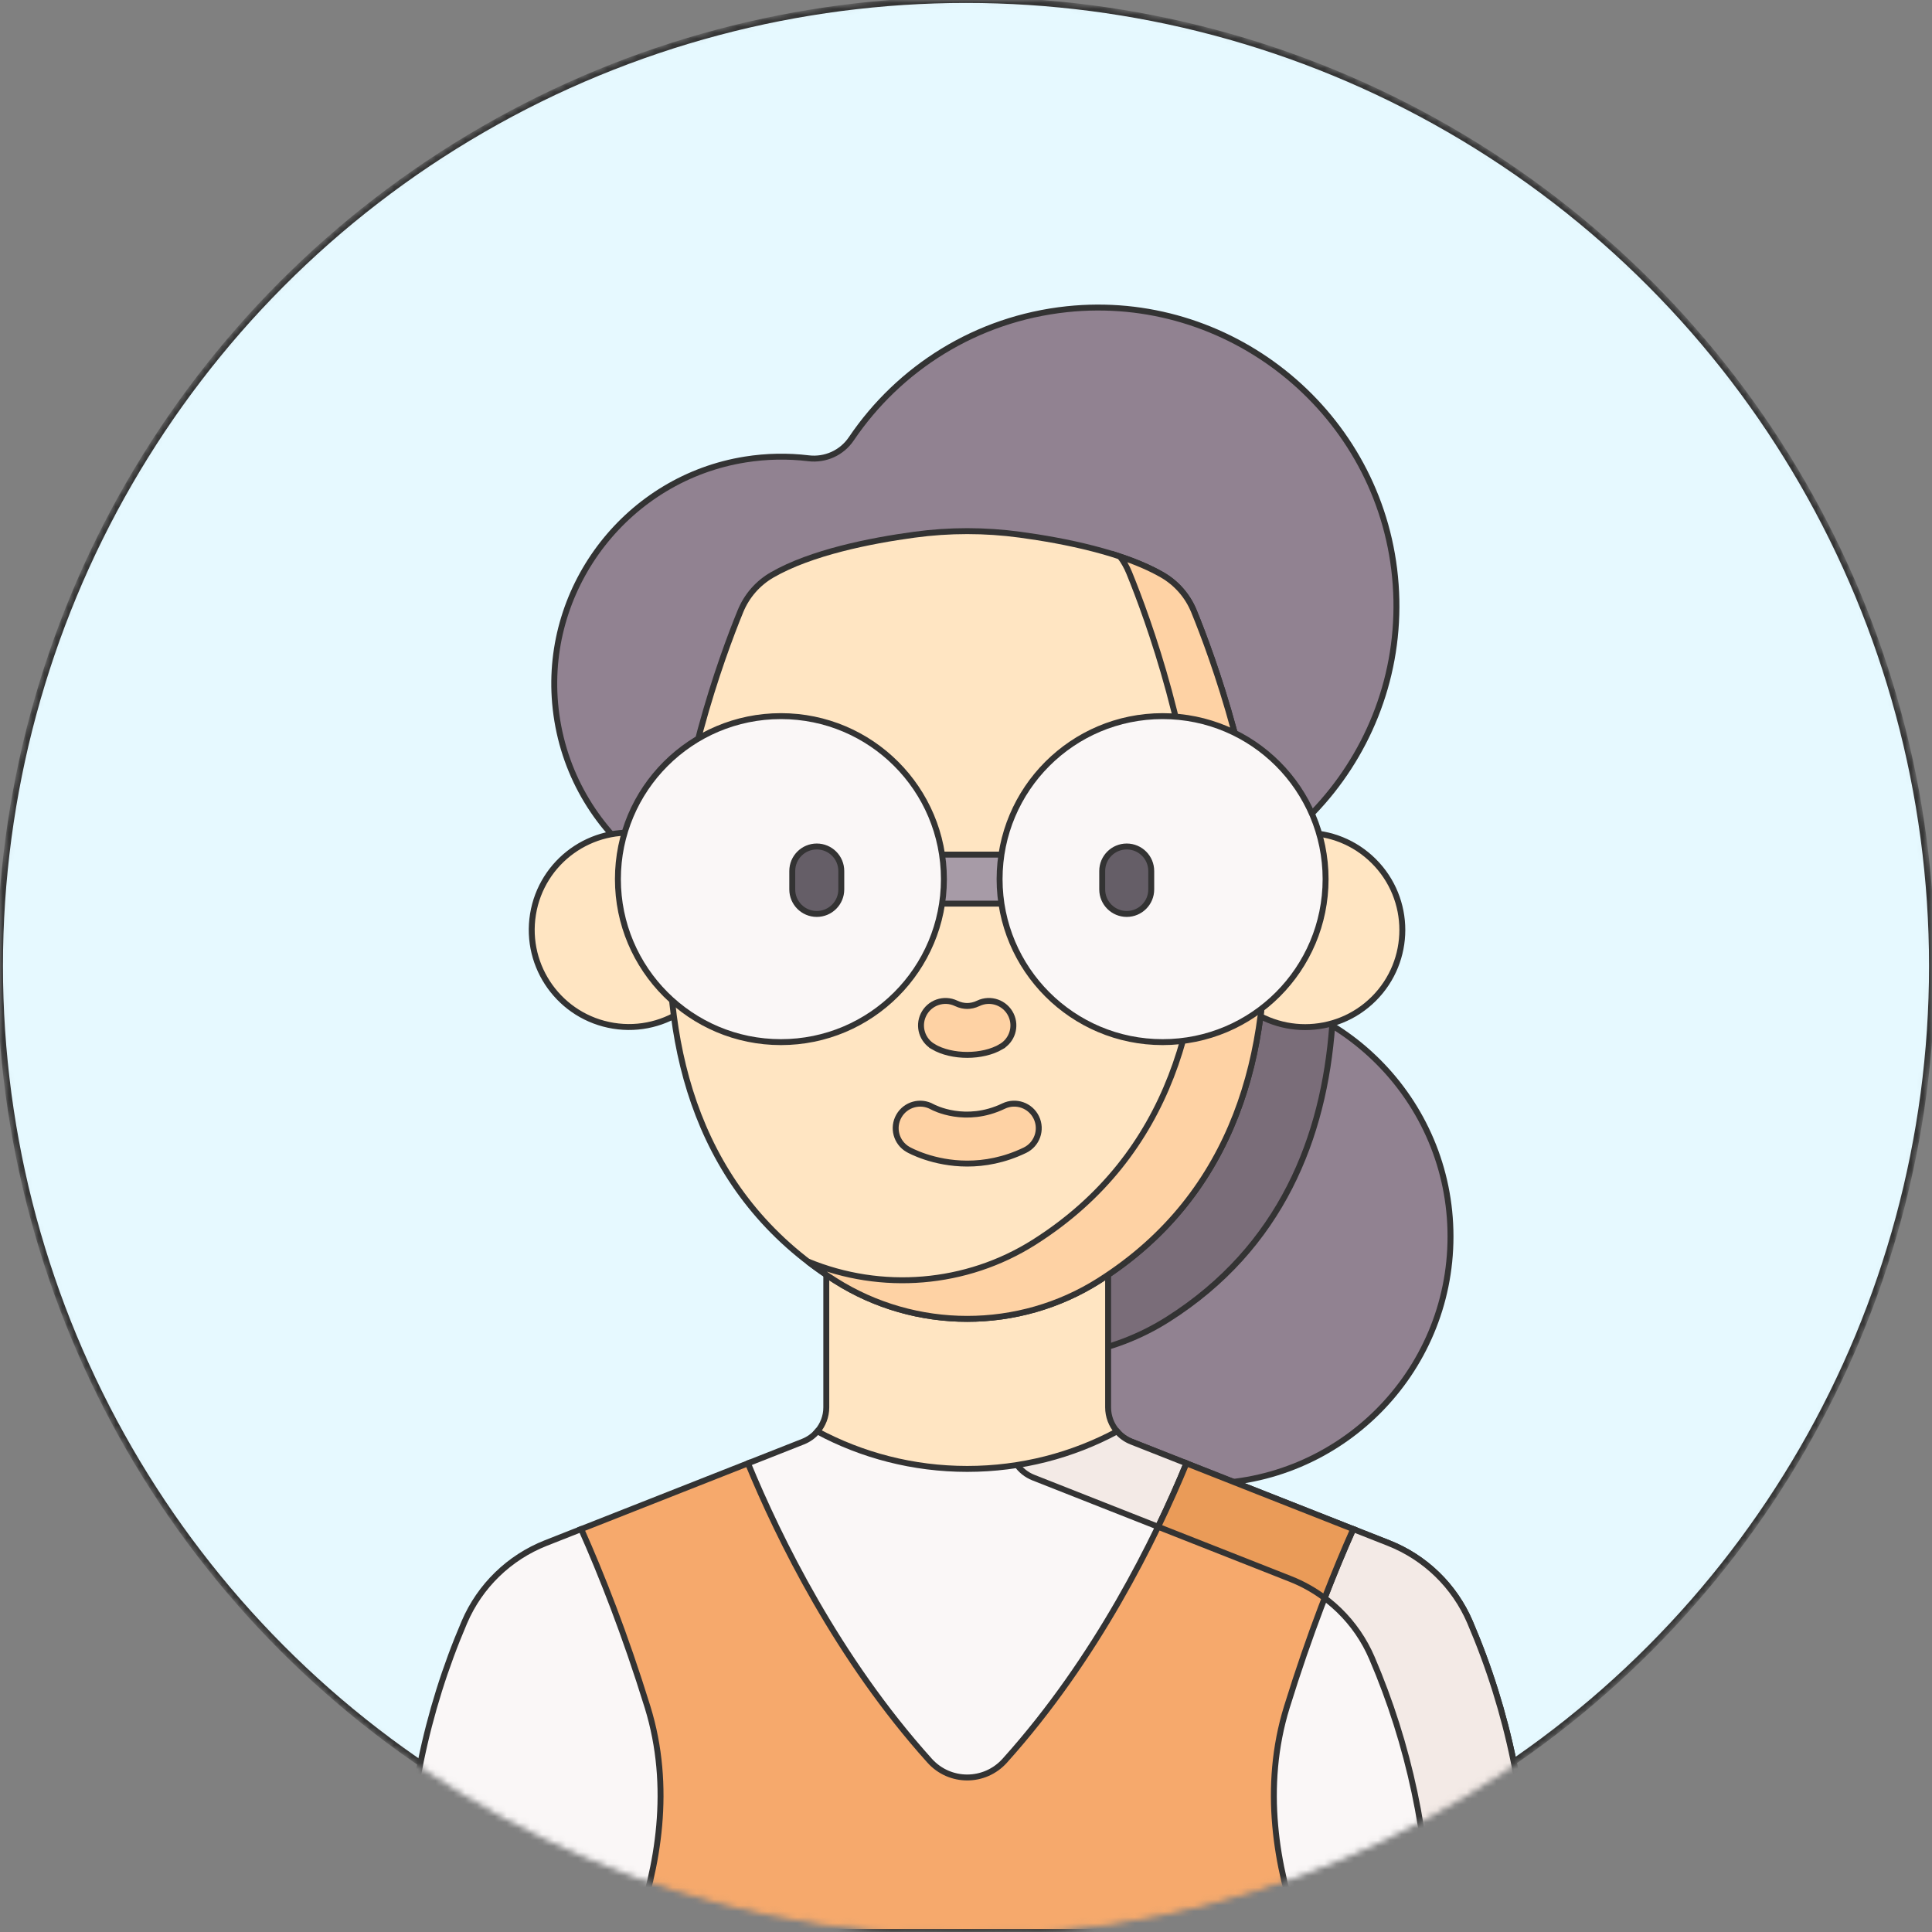 <svg width="326" height="326" viewBox="0 0 326 326" fill="none" xmlns="http://www.w3.org/2000/svg">
<rect x="0" y="0" width="326" height="326" fill="#808080" stroke="none"/>
<mask id="mask0" mask-type="alpha" maskUnits="userSpaceOnUse" x="0" y="0" width="326" height="326">
<circle cx="163" cy="163" r="163" fill="#E6F9FF"/>
<circle cx="163" cy="163" r="163" stroke="black"/>
</mask>
<g mask="url(#mask0)">
<circle cx="163" cy="163" r="163" fill="#E6F9FF"/>
<circle cx="163" cy="163" r="163" stroke="#333333"/>
<path d="M203.043 250.354C226.079 250.354 244.754 231.68 244.754 208.644C244.754 185.608 226.079 166.933 203.043 166.933C180.007 166.933 161.333 185.608 161.333 208.644C161.333 231.68 180.007 250.354 203.043 250.354Z" fill="#918291"/>
<path d="M203.043 250.354C226.079 250.354 244.754 231.68 244.754 208.644C244.754 185.608 226.079 166.933 203.043 166.933C180.007 166.933 161.333 185.608 161.333 208.644C161.333 231.68 180.007 250.354 203.043 250.354Z" stroke="#333333"/>
<path d="M224.795 173.052C218.462 169.173 211.015 166.934 203.043 166.934C180.007 166.934 161.333 185.608 161.333 208.644C161.333 215.696 163.09 222.334 166.178 228.157C176.628 230.361 187.76 228.514 197.067 222.617C216.236 210.468 223.419 191.848 224.795 173.052Z" fill="#7A6D79"/>
<path d="M224.795 173.052C218.462 169.173 211.015 166.934 203.043 166.934C180.007 166.934 161.333 185.608 161.333 208.644C161.333 215.696 163.09 222.334 166.178 228.157C176.628 230.361 187.76 228.514 197.067 222.617C216.236 210.468 223.419 191.848 224.795 173.052Z" stroke="#333333"/>
<path d="M180.035 52.174C164.669 53.801 151.667 62.181 143.648 74.044C142.042 76.421 139.259 77.67 136.411 77.327C132.957 76.911 129.381 76.961 125.753 77.537C106.041 80.672 91.94 98.748 93.665 118.633C95.528 140.102 114.659 155.733 135.969 153.406C144.199 152.507 151.526 149.054 157.268 143.933C166.775 150.332 178.507 153.536 190.791 152.195C218.643 149.153 238.689 123.92 235.249 96.021C231.908 68.922 207.189 49.297 180.035 52.174Z" fill="#918291"/>
<path d="M180.035 52.174C164.669 53.801 151.667 62.181 143.648 74.044C142.042 76.421 139.259 77.67 136.411 77.327C132.957 76.911 129.381 76.961 125.753 77.537C106.041 80.672 91.94 98.748 93.665 118.633C95.528 140.102 114.659 155.733 135.969 153.406C144.199 152.507 151.526 149.054 157.268 143.933C166.775 150.332 178.507 153.536 190.791 152.195C218.643 149.153 238.689 123.92 235.249 96.021C231.908 68.922 207.189 49.297 180.035 52.174Z" stroke="#333333"/>
<path d="M248.038 273.695C245.425 267.601 240.484 262.804 234.316 260.372L228.339 258.015L210.328 258.603L200.201 246.92L190.914 243.258C189.954 242.88 189.132 242.278 188.488 241.529L163.844 238.426L137.919 241.529C137.275 242.278 136.452 242.88 135.493 243.258L126.207 246.92L112.954 257.661L98.068 258.015L92.091 260.372C85.923 262.804 80.983 267.601 78.37 273.695C71.875 288.839 68.527 305.145 68.527 321.622C68.527 324.04 70.486 326 72.904 326H107.143L164.633 320.485L219.266 326H253.505C255.923 326 257.882 324.04 257.882 321.622C257.881 305.145 254.532 288.839 248.038 273.695Z" fill="#FAF7F7"/>
<path d="M248.038 273.695C245.425 267.601 240.484 262.804 234.316 260.372L228.339 258.015L210.328 258.603L200.201 246.92L190.914 243.258C189.954 242.88 189.132 242.278 188.488 241.529L163.844 238.426L137.919 241.529C137.275 242.278 136.452 242.88 135.493 243.258L126.207 246.92L112.954 257.661L98.068 258.015L92.091 260.372C85.923 262.804 80.983 267.601 78.37 273.695C71.875 288.839 68.527 305.145 68.527 321.622C68.527 324.04 70.486 326 72.904 326H107.143L164.633 320.485L219.266 326H253.505C255.923 326 257.882 324.04 257.882 321.622C257.881 305.145 254.532 288.839 248.038 273.695Z" stroke="#333333"/>
<path d="M248.038 273.695C245.425 267.601 240.485 262.804 234.316 260.372L228.34 258.015L214.963 258.256L200.201 246.92L190.915 243.258C189.959 242.882 189.131 242.274 188.488 241.529C187.735 240.656 170.436 238.426 170.436 238.426V243.546C170.436 246.098 171.996 248.389 174.369 249.325L217.771 266.439C223.939 268.872 228.88 273.668 231.493 279.763C237.765 294.388 241.094 310.099 241.315 326H253.504C255.922 326 257.882 324.04 257.882 321.623C257.881 305.145 254.532 288.839 248.038 273.695Z" fill="#F3EAE6"/>
<path d="M248.038 273.695C245.425 267.601 240.485 262.804 234.316 260.372L228.34 258.015L214.963 258.256L200.201 246.92L190.915 243.258C189.959 242.882 189.131 242.274 188.488 241.529C187.735 240.656 170.436 238.426 170.436 238.426V243.546C170.436 246.098 171.996 248.389 174.369 249.325L217.771 266.439C223.939 268.872 228.88 273.668 231.493 279.763C237.765 294.388 241.094 310.099 241.315 326H253.504C255.922 326 257.882 324.04 257.882 321.623C257.881 305.145 254.532 288.839 248.038 273.695Z" stroke="#333333"/>
<path d="M163.203 247.86C172.347 247.86 180.955 245.567 188.487 241.529C187.537 240.425 186.98 238.999 186.98 237.479V208.644H139.425V237.479C139.425 238.999 138.868 240.425 137.918 241.529C145.451 245.567 154.059 247.86 163.203 247.86Z" fill="#FFE5C2"/>
<path d="M163.203 247.86C172.347 247.86 180.955 245.567 188.487 241.529C187.537 240.425 186.98 238.999 186.98 237.479V208.644H139.425V237.479C139.425 238.999 138.868 240.425 137.918 241.529C145.451 245.567 154.059 247.86 163.203 247.86Z" stroke="#333333"/>
<path d="M122.305 159.521C123.754 150.583 117.682 142.162 108.744 140.713C99.805 139.264 91.385 145.336 89.936 154.274C88.487 163.213 94.558 171.633 103.497 173.082C112.435 174.531 120.856 168.46 122.305 159.521Z" fill="#FFE5C2"/>
<path d="M122.305 159.521C123.754 150.583 117.682 142.162 108.744 140.713C99.805 139.264 91.385 145.336 89.936 154.274C88.487 163.213 94.558 171.633 103.497 173.082C112.435 174.531 120.856 168.46 122.305 159.521Z" stroke="#333333"/>
<path d="M231.823 168.513C238.226 162.11 238.226 151.729 231.823 145.326C225.42 138.923 215.039 138.923 208.637 145.326C202.234 151.729 202.234 162.11 208.637 168.513C215.039 174.915 225.42 174.915 231.823 168.513Z" fill="#FFE5C2"/>
<path d="M231.823 168.513C238.226 162.11 238.226 151.729 231.823 145.326C225.42 138.923 215.039 138.923 208.637 145.326C202.234 151.729 202.234 162.11 208.637 168.513C215.039 174.915 225.42 174.915 231.823 168.513Z" stroke="#333333"/>
<path d="M196.098 96.995C189.54 93.227 179.638 91.243 172.114 90.224C166.198 89.422 160.209 89.422 154.292 90.224C146.77 91.244 136.867 93.227 130.309 96.995C127.885 98.386 126.001 100.546 124.942 103.134C118.632 118.566 94.266 186.522 140.943 216.102C154.493 224.688 171.913 224.688 185.462 216.102C232.14 186.522 207.775 118.566 201.464 103.134C200.406 100.546 198.522 98.386 196.098 96.995Z" fill="#FFE5C2"/>
<path d="M196.098 96.995C189.54 93.227 179.638 91.243 172.114 90.224C166.198 89.422 160.209 89.422 154.292 90.224C146.77 91.244 136.867 93.227 130.309 96.995C127.885 98.386 126.001 100.546 124.942 103.134C118.632 118.566 94.266 186.522 140.943 216.102C154.493 224.688 171.913 224.688 185.462 216.102C232.14 186.522 207.775 118.566 201.464 103.134C200.406 100.546 198.522 98.386 196.098 96.995Z" stroke="#333333"/>
<path d="M201.464 103.134C200.407 100.546 198.522 98.387 196.099 96.995C194.011 95.795 191.582 94.778 189.001 93.914C189.614 94.746 190.127 95.655 190.523 96.624C196.834 112.057 221.2 180.012 174.522 209.593C163.003 216.892 148.686 217.982 136.328 212.869C137.786 213.989 139.318 215.071 140.944 216.102C154.494 224.688 171.914 224.688 185.464 216.102C232.141 186.522 207.775 118.566 201.464 103.134Z" fill="#FED2A4"/>
<path d="M201.464 103.134C200.407 100.546 198.522 98.387 196.099 96.995C194.011 95.795 191.582 94.778 189.001 93.914C189.614 94.746 190.127 95.655 190.523 96.624C196.834 112.057 221.2 180.012 174.522 209.593C163.003 216.892 148.686 217.982 136.328 212.869C137.786 213.989 139.318 215.071 140.944 216.102C154.494 224.688 171.914 224.688 185.464 216.102C232.141 186.522 207.775 118.566 201.464 103.134Z" stroke="#333333"/>
<path d="M217.142 288.036C220.962 275.689 224.961 265.605 228.339 258.015L200.2 246.92C194.984 259.577 185.077 279.819 169.538 297.097C166.145 300.87 160.261 300.87 156.868 297.097C141.329 279.819 131.423 259.577 126.206 246.92L98.068 258.015C101.446 265.605 105.445 275.689 109.264 288.036C113.451 301.569 111.034 315.173 107.142 326H163.204H219.265C215.373 315.173 212.956 301.569 217.142 288.036Z" fill="#F6A96C"/>
<path d="M217.142 288.036C220.962 275.689 224.961 265.605 228.339 258.015L200.2 246.92C194.984 259.577 185.077 279.819 169.538 297.097C166.145 300.87 160.261 300.87 156.868 297.097C141.329 279.819 131.423 259.577 126.206 246.92L98.068 258.015C101.446 265.605 105.445 275.689 109.264 288.036C113.451 301.569 111.034 315.173 107.142 326H163.204H219.265C215.373 315.173 212.956 301.569 217.142 288.036Z" stroke="#333333"/>
<path d="M200.201 246.919C198.902 250.071 197.311 253.694 195.416 257.624L217.77 266.438C219.839 267.254 221.766 268.341 223.516 269.648C225.2 265.289 226.831 261.402 228.339 258.015L200.201 246.919Z" fill="#EA9B58"/>
<path d="M200.201 246.919C198.902 250.071 197.311 253.694 195.416 257.624L217.77 266.438C219.839 267.254 221.766 268.341 223.516 269.648C225.2 265.289 226.831 261.402 228.339 258.015L200.201 246.919Z" stroke="#333333"/>
<path d="M163.221 196.339C157.472 196.339 153.46 194.094 153.213 193.952C151.231 192.815 150.547 190.287 151.684 188.305C152.815 186.334 155.324 185.649 157.299 186.758C157.585 186.913 162.928 189.718 169.35 186.634C171.407 185.647 173.88 186.514 174.869 188.574C175.858 190.633 174.989 193.104 172.93 194.093C169.428 195.774 166.104 196.339 163.221 196.339Z" fill="#FED2A4"/>
<path d="M163.221 196.339C157.472 196.339 153.46 194.094 153.213 193.952C151.231 192.815 150.547 190.287 151.684 188.305C152.815 186.334 155.324 185.649 157.299 186.758C157.585 186.913 162.928 189.718 169.35 186.634C171.407 185.647 173.88 186.514 174.869 188.574C175.858 190.633 174.989 193.104 172.93 194.093C169.428 195.774 166.104 196.339 163.221 196.339Z" stroke="#333333"/>
<path d="M170.59 171.242C169.601 169.183 167.128 168.315 165.071 169.303C164.386 169.632 163.746 169.742 163.203 169.747C162.659 169.742 162.02 169.633 161.334 169.303C159.277 168.315 156.804 169.182 155.815 171.242C154.872 173.208 155.622 175.545 157.483 176.614L157.479 176.62C160.628 178.461 165.791 178.454 168.925 176.62L168.921 176.614C170.783 175.545 171.533 173.208 170.59 171.242Z" fill="#FED2A4"/>
<path d="M170.59 171.242C169.601 169.183 167.128 168.315 165.071 169.303C164.386 169.632 163.746 169.742 163.203 169.747C162.659 169.742 162.02 169.633 161.334 169.303C159.277 168.315 156.804 169.182 155.815 171.242C154.872 173.208 155.622 175.545 157.483 176.614L157.479 176.62C160.628 178.461 165.791 178.454 168.925 176.62L168.921 176.614C170.783 175.545 171.533 173.208 170.59 171.242Z" stroke="#333333"/>
<path d="M174.195 152.478H153.512C151.227 152.478 149.375 150.626 149.375 148.341C149.375 146.056 151.227 144.205 153.512 144.205H174.195C176.48 144.205 178.331 146.056 178.331 148.341C178.331 150.626 176.479 152.478 174.195 152.478Z" fill="#A79BA7"/>
<path d="M174.195 152.478H153.512C151.227 152.478 149.375 150.626 149.375 148.341C149.375 146.056 151.227 144.205 153.512 144.205H174.195C176.48 144.205 178.331 146.056 178.331 148.341C178.331 150.626 176.479 152.478 174.195 152.478Z" stroke="#333333"/>
<path d="M131.768 175.846C146.958 175.846 159.272 163.531 159.272 148.341C159.272 133.151 146.958 120.837 131.768 120.837C116.578 120.837 104.263 133.151 104.263 148.341C104.263 163.531 116.578 175.846 131.768 175.846Z" fill="#FAF7F7"/>
<path d="M131.768 175.846C146.958 175.846 159.272 163.531 159.272 148.341C159.272 133.151 146.958 120.837 131.768 120.837C116.578 120.837 104.263 133.151 104.263 148.341C104.263 163.531 116.578 175.846 131.768 175.846Z" stroke="#333333"/>
<path d="M137.82 154.218C135.536 154.218 133.684 152.367 133.684 150.082V146.971C133.684 144.686 135.536 142.834 137.82 142.834C140.105 142.834 141.957 144.686 141.957 146.971V150.082C141.957 152.367 140.105 154.218 137.82 154.218Z" fill="#655E67"/>
<path d="M137.82 154.218C135.536 154.218 133.684 152.367 133.684 150.082V146.971C133.684 144.686 135.536 142.834 137.82 142.834C140.105 142.834 141.957 144.686 141.957 146.971V150.082C141.957 152.367 140.105 154.218 137.82 154.218Z" stroke="#333333"/>
<path d="M196.173 175.846C211.363 175.846 223.677 163.531 223.677 148.341C223.677 133.151 211.363 120.837 196.173 120.837C180.983 120.837 168.668 133.151 168.668 148.341C168.668 163.531 180.983 175.846 196.173 175.846Z" fill="#FAF7F7"/>
<path d="M196.173 175.846C211.363 175.846 223.677 163.531 223.677 148.341C223.677 133.151 211.363 120.837 196.173 120.837C180.983 120.837 168.668 133.151 168.668 148.341C168.668 163.531 180.983 175.846 196.173 175.846Z" stroke="#333333"/>
<path d="M190.121 154.218C192.406 154.218 194.257 152.367 194.257 150.082V146.971C194.257 144.686 192.406 142.834 190.121 142.834C187.836 142.834 185.984 144.686 185.984 146.971V150.082C185.984 152.367 187.836 154.218 190.121 154.218Z" fill="#655E67"/>
<path d="M190.121 154.218C192.406 154.218 194.257 152.367 194.257 150.082V146.971C194.257 144.686 192.406 142.834 190.121 142.834C187.836 142.834 185.984 144.686 185.984 146.971V150.082C185.984 152.367 187.836 154.218 190.121 154.218Z" stroke="#333333"/>
</g>
</svg>
